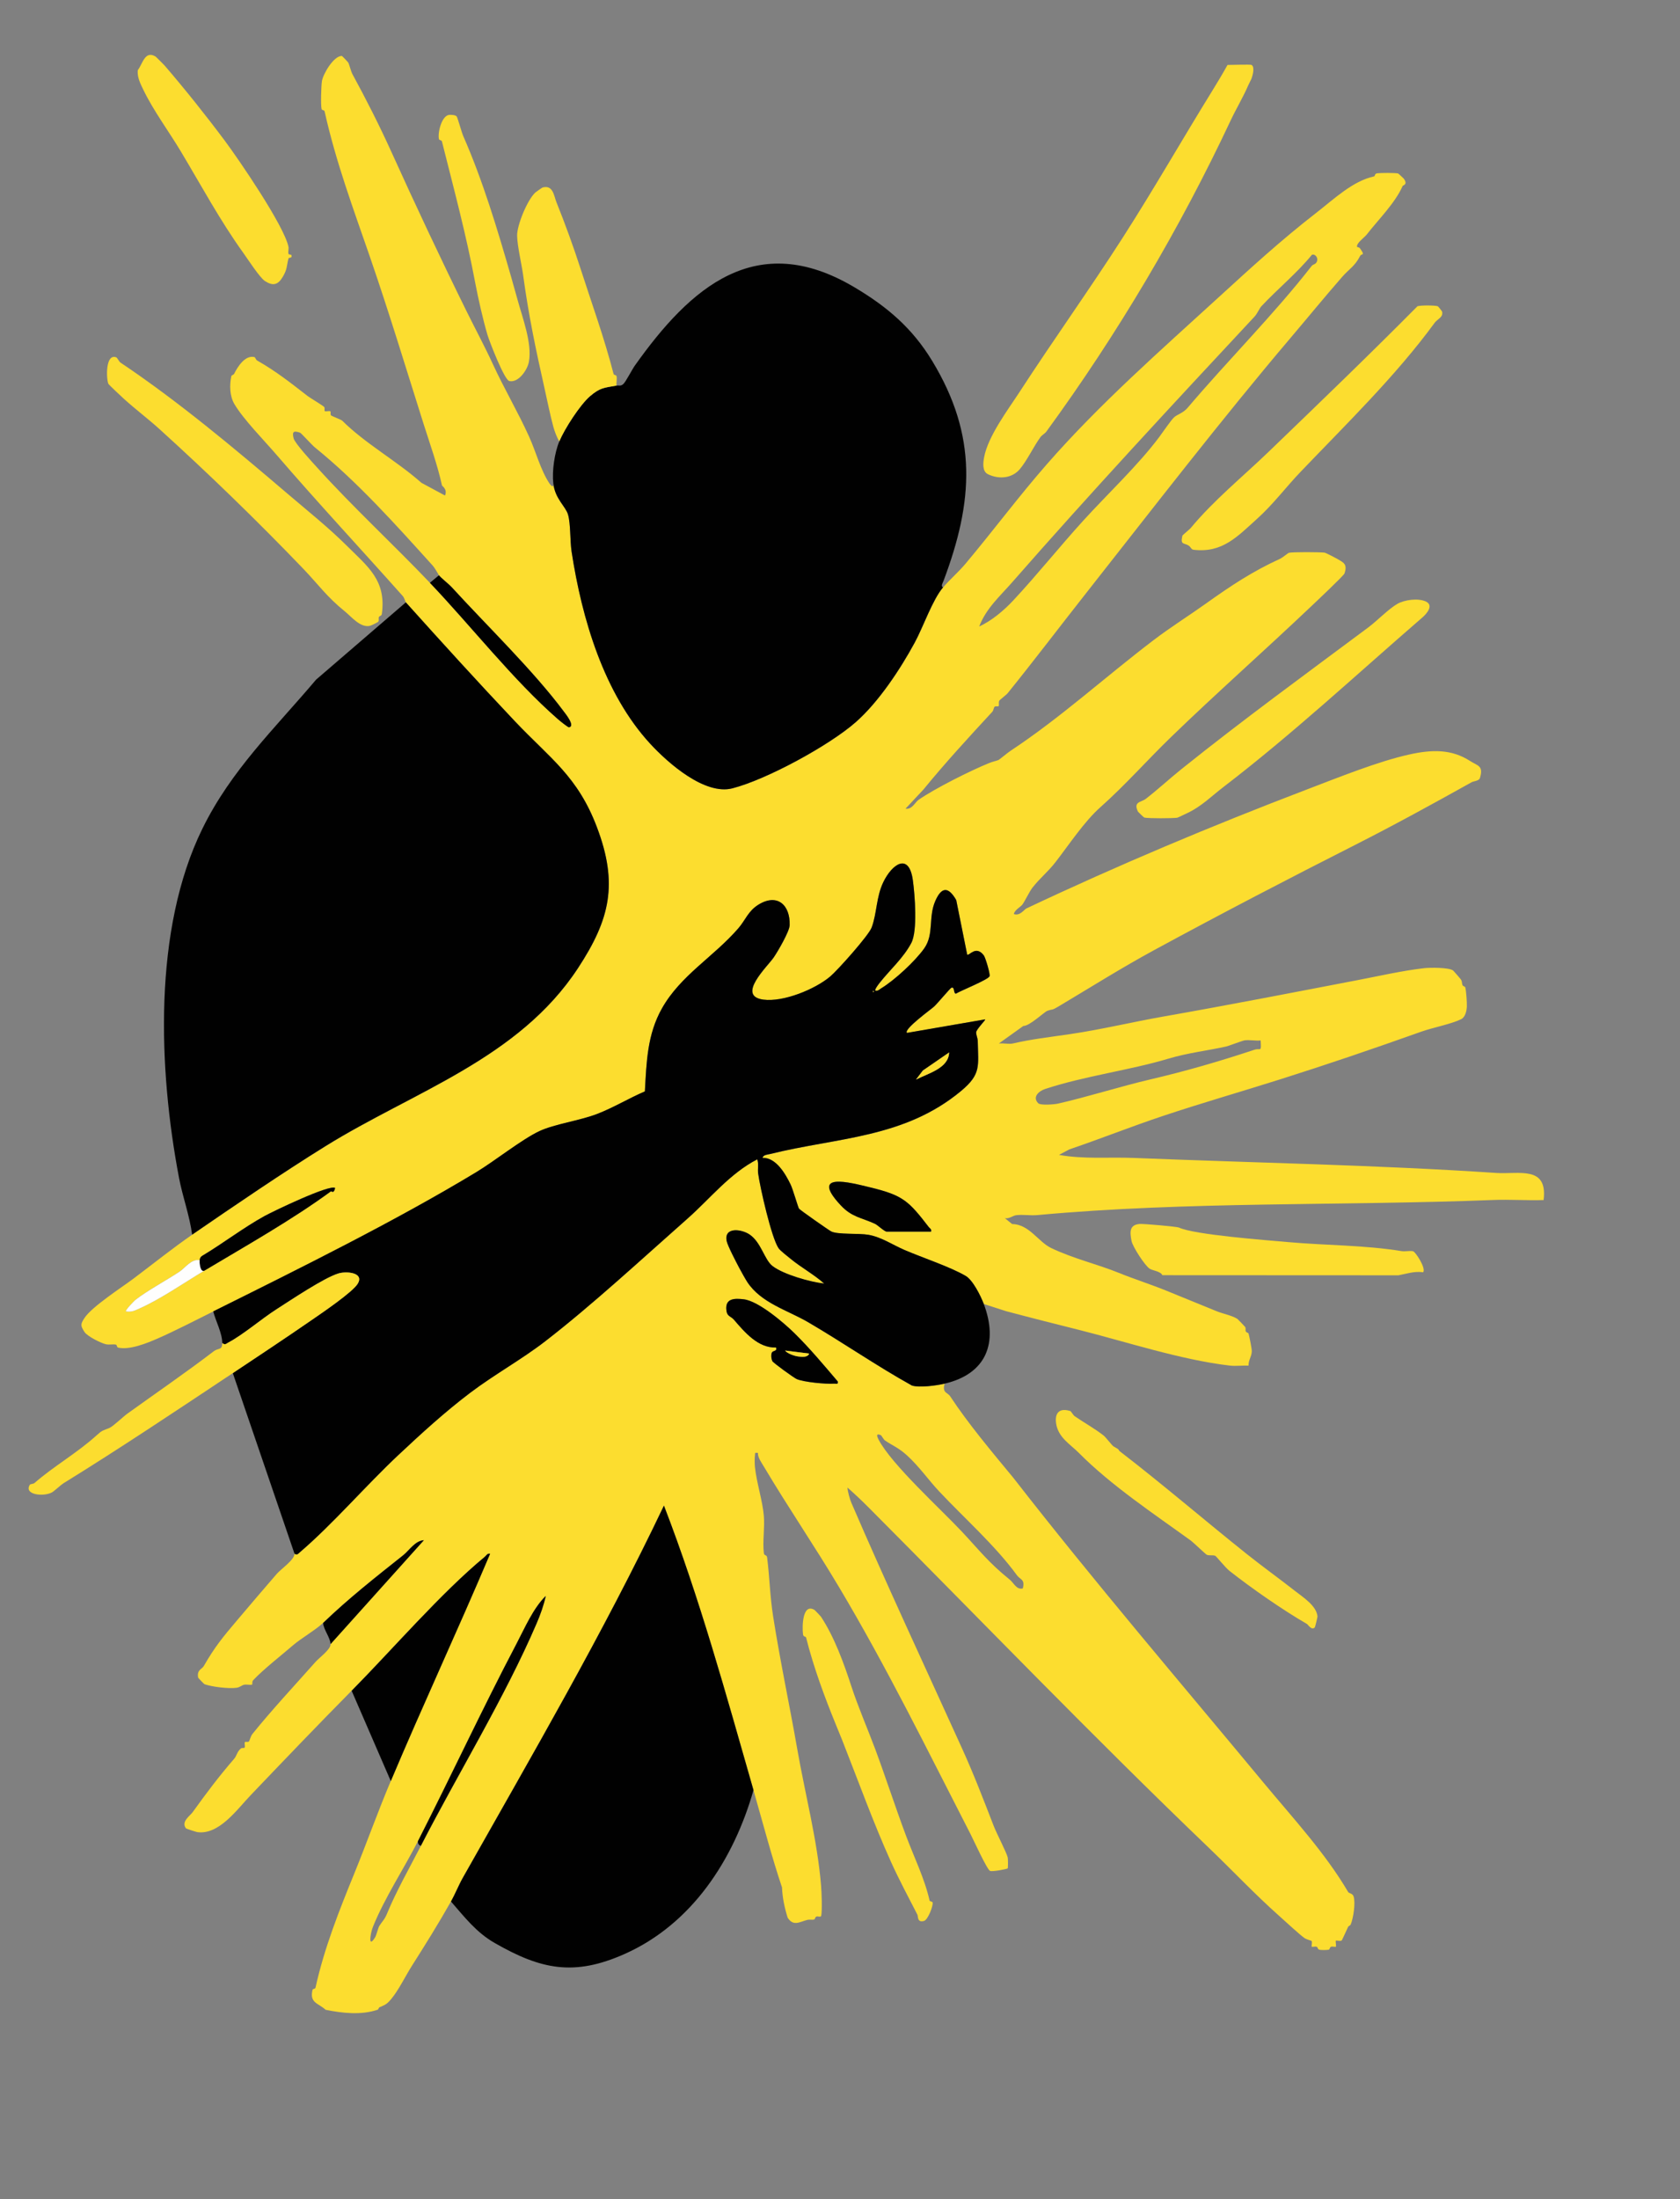 <?xml version="1.0" encoding="UTF-8"?>
<svg id="Layer_2" data-name="Layer 2" xmlns="http://www.w3.org/2000/svg" viewBox="0 0 752.9 985.49">
  <rect x="0" y="0" width="752.9" height="985.49" fill="#808080" stroke="none"/>
  <defs>
    <style>
      .cls-1 {
        fill: #010101;
      }

      .cls-2 {
        fill: #fefefd;
      }

      .cls-3 {
        fill: #fcdd2f;
      }
    </style>
  </defs>
  <path class="cls-3" d="M181.88,269.93c-.29-.32-.57-1.93-1.38-2.84-18.34-20.61-38.26-42.01-56.67-63.4-5.62-6.53-14.8-15.84-18.8-22.65-2.12-3.6-2.2-8.48-1.36-12.49.1-.47,1-.53,1.25-1.03,1.59-3.24,4.96-8.47,9.04-7.52.54.13.63,1.18,1.29,1.56,8.59,4.89,14.98,9.99,22.64,15.93.94.73,7.02,4.34,7.44,4.94.3.44-.04,1.55.19,1.76.47.41,2.1-.26,2.57.18.23.21-.12,1.32.22,1.73s4.5,1.87,5.07,2.43c10.31,10.25,24.29,17.93,35.51,27.84l10.53,5.68c1.25-2.74-1.28-4.25-1.34-4.5-2-9.13-5.24-18.1-8.17-27.34-7.83-24.72-15.42-49.87-24.28-75.55-7.17-20.79-15.01-41.68-20.18-64.83-.11-.51-1.2-.41-1.32-.92-.45-1.88-.19-10.31.14-12.53.47-3.11,5.17-11.27,8.89-11.32.21,0,2.77,2.77,2.88,2.94.47.76,1.31,4.14,1.77,4.98,6.43,11.78,12.47,23.77,17.57,35.04,10.73,23.7,21.96,47.61,33.57,71.17,3.93,7.97,8.33,16.14,11.97,24.07,4.98,10.84,11.19,21.33,16.19,32.38,3.25,7.19,5.04,14.79,9.16,21.05.36.55,2.08,2.52,1.71-.02.79,6.94,5.53,10.24,6.6,13.97,1.22,4.24.84,11.68,1.6,16.62,4.58,29.88,14.44,63.55,35.29,86.12,7.94,8.6,24.36,23.09,36.78,19.9,15.29-3.93,43.41-19.21,55.3-29.68,10.25-9.03,19.89-23.63,26.41-35.65,3.76-6.92,7.99-19.26,12.7-24.74,3.17-3.69,6.81-6.76,10.08-10.65,12.65-15.08,23.58-29.85,36.41-44.53,23.61-27.02,51.13-51.17,76.88-74.71,14.68-13.41,28.07-25.7,43.73-37.85,7.95-6.17,16.48-14.38,26.01-16.42.55-.12.17-1.23,1.43-1.39,1.57-.21,7.95-.23,9.35.07.17.04,2.42,2.15,2.53,2.29,2.01,2.73-.33,2.98-.48,3.31-3.39,7.71-10.89,15.05-16.19,21.88-.94,1.21-4.84,3.92-4.19,5.49.03.06.89.06,1.25.57,2.54,3.6.74,2.16.09,3.4-2.46,4.74-4.87,5.75-8.11,9.46-8.1,9.27-15.12,17.9-23.04,27.23-31.19,36.77-61.8,76.51-91.64,114.4-12.04,15.28-23.12,29.93-35.14,44.82-.67.83-3.57,3-3.81,3.42-.41.76.04,2.04-.3,2.43-.22.26-1.32-.07-1.73.22-.51.36-.45,1.62-1.11,2.33-10.45,11.31-21.19,22.98-30.81,34.78l-8.06,8.61c2.98.47,4.2-2.82,5.91-4.01,7.31-5.06,23.41-13.15,31.63-16.45,1.68-.68,2.44-.73,4.1-1.32.33-.12,4.02-3.21,5.33-4.08,22.86-15.14,42.21-32.93,64.17-49.64,7.89-6.01,15.86-10.96,23.53-16.44,11.25-8.03,20.88-14.42,33.37-20.12.66-.3,3.49-2.53,3.73-2.59,1.69-.42,13.97-.35,16.1-.07.42.06,4.85,2.34,5.51,2.73,2.82,1.68,4.82,2.29,3.34,6.6-.34.99-13.03,12.93-14.91,14.71-20.88,19.84-42,38.45-62.84,58.61-10.58,10.24-20.59,21.61-31.65,31.43-7.22,6.41-14,16.73-20.17,24.68-3.28,4.23-6.86,7.03-10.23,11.31-1.38,1.75-3.52,6.27-4.55,7.62-.91,1.2-3.38,2.29-3.83,4.25,2.7,1.02,4.68-2.06,5.6-2.49,41.11-19.43,83.27-37.11,125.01-53.05,15.32-5.85,32.52-12.81,46.55-15.94,10.24-2.28,19.01-2.47,27.34,2.91,3.38,2.18,6.12,2.05,4.36,7.68-.38,1.22-2.94,1.41-3.59,1.77-16.89,9.42-34.49,19.1-52.06,28.01-30.07,15.25-58.91,30.23-90.01,47.1-14.8,8.03-28.98,16.96-43.49,25.61-2.82,1.68-2.02.82-4.7,1.78-1.37.49-7.97,6.86-10.73,6.77l-11.01,7.87c1.91-.26,4.51.4,6.28-.01,8.15-1.91,16.41-2.84,25.6-4.19,14.01-2.05,28.18-5.48,42-7.91,28.84-5.06,59.17-10.97,86.9-16.29,9.65-1.85,19.98-4.22,29.72-5.35,2.64-.31,11.33-.39,13.14,1.07.23.19,3.22,3.64,3.45,3.98.61.92.39,1.85.71,2.53.29.61,1.14.56,1.25,1.02.43,1.8.78,6.66.7,8.6s-.71,4.77-2.58,5.67c-4.63,2.23-12.59,3.71-17.78,5.55-22.38,7.97-42.04,14.65-63.12,21.33-17.55,5.56-35.43,10.68-52.92,16.53-14.43,4.83-26.56,9.73-41.75,14.92l-4.62,2.46c11.08,2.01,22.22.91,33.38,1.36,54.01,2.19,108.7,3.13,162.55,6.73,10.19.68,23.16-3.42,21.24,12.15-7.52.24-15.11-.33-22.62-.03-68.04,2.67-136.98.56-204.33,6.77-3.04.28-6.39-.33-9.4.04-1.6.2-3.17,1.76-5.1,1.32l3.24,2.63c7.74.15,11.68,7.98,17.55,10.78,9.94,4.75,21.14,7.37,30.25,11.1,6.21,2.54,14.76,5.31,21.58,8.1s15.15,6.19,22.37,9.13c2.86,1.16,6.76,1.84,9.24,3.42.21.14,3.34,3.41,3.48,3.62.35.55.04,1.47.26,1.94.31.67,1.12.56,1.26,1.04.36,1.26,1.48,6.81,1.44,7.95-.08,2.39-1.57,3.98-1.44,6.37-2.75-.11-5.63.31-8.36,0-21.87-2.52-47.07-10.85-67.64-16-10.35-2.59-21.66-5.45-32.72-8.4l-9.95-3.22c-1.36-3.58-4.85-10.63-8.06-12.52-6.89-4.06-19.58-8.25-27.47-11.65-5.37-2.32-10.3-5.76-16.14-6.79-4.31-.76-13.81-.01-16.7-1.51-1.12-.58-13.86-9.51-14.42-10.2-.38-.47-2.76-8.75-3.74-10.77-2.32-4.81-6.53-12.19-12.62-12.01.4-1.41,2.18-1.41,3.35-1.7,30.13-7.5,60.18-7.03,85.68-28.3,9.03-7.53,7.63-11.09,7.44-22.3-.02-1.4-.82-2.93-.71-4.01.13-1.3,4.34-5.53,4.05-5.74l-35.07,6.06c-1.65-1.59,10.81-10.56,12.15-11.79,1.48-1.36,7.22-8.24,7.76-8.44,1.61-.6.8,2.52,2,2.66,2.23-1.37,14.63-6.32,15.12-7.84.32-1.02-1.85-8.35-2.61-9.35-3.59-4.69-6.6.43-7.43-.32l-4.91-24.44c-3.55-6.16-6.6-5.95-9.37.37-3.26,7.41-.46,14.89-5,21.31-4.03,5.69-13.28,14.24-19.24,17.86-.84.51-1.47,1.32-2.62,1.08-.51-.5,1.56-3.08,2.04-3.69,4.47-5.66,10.49-10.98,14.04-17.66,2.89-5.46,1.61-21.62.71-28.15-1.75-12.66-9.33-7.21-13.22.8-3.24,6.67-2.85,14-5.25,20.39-1.33,3.55-15.13,19.04-18.55,21.92-6.81,5.76-21.03,11.56-29.96,10.39-12.3-1.62,1.81-14.81,4.6-18.88,1.84-2.68,7.08-11.64,7.17-14.47.28-9.06-5.51-14.44-13.99-9.21-4.62,2.85-5.85,6.94-8.99,10.57-11.05,12.78-25.87,21.04-34.25,35.9-6.61,11.72-6.92,24.01-7.66,37.2-7.21,3.09-13.96,7.23-21.29,10.07-7.9,3.06-19.18,4.55-25.99,7.74-7.84,3.67-19.95,13.35-28.2,18.34-36.43,22.04-79.68,43.41-117.97,62.45-8.02,3.99-17.34,8.8-24.82,12.07-4.89,2.14-12.72,5.34-17.88,4.1-.51-.12-.42-1.21-.92-1.32-1.29-.29-2.9.17-4.45-.16-2.16-.46-8.4-3.57-9.64-5.51-1.81-2.85-1.83-3.44-.02-6.23,3.32-5.09,16.62-13.66,21.83-17.56,8.82-6.62,17.88-13.9,26.46-19.79,18.95-13,40.28-27.57,59.8-39.69,39.42-24.46,86.46-39.08,113.13-79.77,14.39-21.95,18.02-37.79,8.5-63.03-8.65-22.95-21.03-30.89-36.78-47.54-16.44-17.38-32.9-35.5-48.89-53.3ZM589.7,117.95c1.69-1.92-.24-4.38-1.75-3.78-6.85,8.36-15.36,15.26-22.71,23.13-.76.81-1.78,3.24-3.03,4.59-36.47,39.1-73.95,79.45-108.51,118.94-5.51,6.3-11.76,11.76-14.86,19.9,5.6-2.55,11.14-7.24,15.28-11.69,10.99-11.81,20.53-23.82,31.29-35.67,10.87-11.97,24.56-24.78,34.1-37.52,1.77-2.37,5.33-7.69,6.77-8.94s3.97-1.81,6.02-4.24c18.07-21.31,38.71-41.87,55.57-63.54.43-.55,1.42-.72,1.82-1.17ZM196.72,257.78c-.7-1.07-1.67-3.08-2.95-4.5-16.7-18.46-33.39-37.19-52.7-52.83-1.19-.96-6.13-6.4-6.57-6.55-3.13-1.09-3.62-.3-2.91,2.54.55,2.21,8.45,10.77,10.53,13.06,16.25,17.95,33.86,34.16,50.56,51.66,18.27,19.15,37.44,43.71,57.32,61.06.71.62,4.57,3.8,5.06,3.7,2.84-.6-1.62-6.07-2.36-7.07-13.6-18.27-34.48-38.44-50.22-55.68-1.28-1.4-5.09-4.39-5.74-5.39ZM564.96,466.23c-2.25.25-4.98-.33-7.13-.05-.93.12-7.34,2.55-8.17,2.74-8.15,1.84-17.18,2.83-25.99,5.47-17.37,5.21-37.7,7.78-55.32,13.61-2.84.94-5.82,3.63-3.04,6.4,1.01,1.01,7.31.5,8.82.15,12.46-2.81,28.61-7.87,41.23-10.81,15.85-3.69,31.32-8.18,46.73-13.31,2.94-.98,3.22,1.42,2.87-4.2ZM417.26,551.9c.29-1.17-.48-1.35-1.01-2.03-9.06-11.73-11.53-14.21-26.09-17.75-9.22-2.24-27.55-7.2-13.38,7.99,5.01,5.37,9.33,5.5,15.33,8.28,1.18.55,4.27,3.51,5.26,3.51h19.9ZM89.48,564.72c-3.58-.81-6.63,3.52-9.03,5.12-5.98,3.97-14.53,8.56-19.76,12.64-.5.39-4.77,4.75-4.26,5.17,2.55.46,4.1-.43,6.23-1.37,9.27-4.11,19.93-11.52,28.83-16.84,18.86-11.27,39.32-22.8,56.79-35.59.26-.19,1.28,1.34,1.89-1.51-2.35-1.76-27.71,10.42-31.61,12.56-9.52,5.23-18.65,12.3-28.02,17.88-.74.47-.98,1.09-1.08,1.93Z"/>
  <path class="cls-3" d="M131.97,696.26c1.19.73,1.55.08,2.36-.62,14.94-12.78,29.55-29.87,44.16-43.58,10.3-9.66,20.89-19.33,32.16-27.87s23.1-14.96,33.59-23.06c21.04-16.24,43.61-37.15,63.76-54.95,10.22-9.03,19.02-20.31,31.36-26.65.73,2.01.12,4.24.4,6.33.88,6.39,5.91,28.59,9.09,33.41.78,1.18,4.01,3.65,5.36,4.76,4.82,3.97,10.46,6.99,15.14,11.16-6.21-.66-18.28-4.08-23.16-7.86-3.64-2.82-5.06-10.55-10.21-14.08-3.7-2.54-11.61-3.52-10.33,2.88.43,2.16,4.32,9.57,5.6,11.98.81,1.54,2.86,5.2,3.67,6.44,6.18,9.38,18.09,12.61,27.24,17.96,15.64,9.14,30.64,19.56,46.5,28.37,3.29,1.08,11.06,0,14.66-.83-1.14,4.24,1.32,3.85,2.48,5.61,8.19,12.44,18.63,24.82,28.26,36.47,36.2,46.53,74.56,91.34,112.29,136.81,13.11,15.8,27.61,31.45,37.87,48.95.32.54,1.97.51,2.42,1.98.89,2.87-.11,9.61-1.3,12.48-.24.58-.96.65-1.19,1.12-.47.94-2.62,5.87-2.88,6.08-.54.45-2.36-.14-2.6.09s.27,2.46,0,2.7c-.21.19-1.55-.22-2.17.02s-.51,1.19-.99,1.31c-.84.2-3.08.2-3.97.07-1.22-.18-.79-1.11-1.48-1.38-.62-.24-1.95.17-2.17-.03-.27-.26.34-2.04-.11-2.59-.11-.13-2.2-.62-3.11-1.24-2.01-1.36-9.13-7.95-11.37-9.94-11.01-9.78-20.66-20.1-31.52-30.51-52.11-49.96-101.72-101.54-152.42-152.45-3.07-3.09-6.29-6.13-9.55-9,.06,1.79,1.08,5.29,1.76,6.87,15.75,36.54,33.15,73.78,49.6,110.06,5.35,11.8,9.34,22.26,14.18,34.73,1.28,3.29,5.77,11.93,6.27,14.08.16.7.16,4.72,0,4.89-.33.33-6.71,1.55-7.89,1.16-1.31-.43-7.54-14.1-8.76-16.47-19.32-37.58-37.34-74.46-59.09-110.95-10.94-18.36-22.65-35.46-33.47-53.65-1.15-1.94-2.89-4.27-2.72-6.25-1.58-.08-1.19-.22-1.35,1-.18,1.42-.15,3.95,0,5.4.75,7.02,3.36,14.85,3.97,21.66.48,5.37-.62,11.77.02,16.84.16,1.29,1.29.64,1.46,1.93,1.12,8.89,1.25,17.14,2.68,26.32,3.2,20.45,7.5,40.43,10.79,59.36,3.57,20.53,9.03,40.91,10.72,61.46.24,2.87.54,10.93.06,13.42-.16.83-1.58.07-2.21.4s-.5,1.17-1,1.3c-.89.23-2.04-.09-3.07.18-3.48.89-6.19,3-8.77-1.02-1.35-4.31-2.37-9.06-2.52-13.52-4.59-13.69-8.42-28.33-12.8-43.63-12.28-42.85-24.06-85.89-40.13-127.49-27.16,57.11-59.11,111.79-90.16,166.84-1.87,3.32-3.47,7.37-5.28,10.57-5.68,10.05-11.74,19.75-17.51,28.83-2.88,4.54-5.92,10.85-9.25,14.85-2.1,2.52-2.74,2.59-5.38,3.77-.23.1-.29.89-.76,1.05-7.37,2.5-15.9,1.52-23.25.02-3.43-3.1-7.29-3.05-5.88-8.95.12-.51,1.21-.4,1.32-.92,3.92-17.9,10.88-35.24,17.32-51.03,5.6-13.74,10.54-27.68,16.41-41.6,14.39-34.12,30.06-67.76,44.51-101.86-1.27-.29-1.6.72-2.36,1.34-19.56,16.16-41.35,41.48-59.69,60.04-15.34,15.53-30.26,31.12-45.24,46.81-6.18,6.47-14.16,17.85-23.85,16.56-.57-.08-5.01-1.51-5.17-1.73-2.25-2.98,1.83-5.55,2.99-7.17,6.39-8.88,11.6-15.82,18.63-23.97,1.22-1.41,1.24-3.11,3.01-4.62.4-.34,1.45-.13,1.64-.34.44-.52-.22-2.08.21-2.55.21-.23,1.33.11,1.73-.22.32-.26.76-2.35,1.58-3.37,8.61-10.71,19.37-22.23,28.34-32.36,1.75-1.97,6.89-5.63,6.69-7.97l41.81-46.54c-3.98.26-6.55,4.57-9.28,6.75-12.53,9.97-24.46,19.34-35.9,30.35-3.05,2.94-9.89,6.95-13.32,9.9-5.14,4.43-13.39,10.88-17.93,15.7-.68.72-.33,1.81-.5,1.97-.44.4-2.59-.14-3.62.12-1.2.3-1.87,1.14-3.37,1.36-3.54.5-11-.41-14.37-1.59-.2-.07-2.82-2.78-2.86-2.98-.65-3.48,1.7-3.74,2.49-5.11,5.02-8.7,8.45-12.88,14.99-20.58,5.85-6.89,12.19-14.39,17.8-20.83,1.89-2.17,8.01-6.33,7.88-8.98ZM356.14,597.52c-4.75-4.68-16.2-14.5-22.83-15.28-3.96-.46-8.11-.51-7.82,4.39.21,3.46,1.91,3,3.41,4.74,4.79,5.58,10.82,12.76,18.89,12.48.62,1.91-1.5,1.15-1.93,2.43-.36,1.05-.21,2.61.26,3.63.37.81,9.55,7.42,10.85,8.03,3,1.4,13.34,2.37,16.8,2.1,1-.08,1.95.53,1.67-1-6.24-7.32-12.44-14.75-19.29-21.51ZM394.85,643.17c-2.23-1.03-2,.23-1.11,1.93,5.91,11.28,27.77,31.02,37.4,41.31,7.94,8.48,11.92,13.81,21.31,21.38,1.95,1.57,3.07,4.71,5.94,4,1.02-4.22-1.11-3.8-2.66-5.92-9.63-13.24-23.52-25.52-34.81-37.53-4.84-5.15-9.01-11.23-14.5-16.21-3.83-3.48-6.29-4.23-9.86-6.67-.46-.31-1.57-2.21-1.71-2.28ZM187.28,825.1c-6.15,12.07-14.93,25.38-20.15,38.34-1.16,2.89-2.3,10.11,1.03,4.61.47-.77,1.35-4.24,1.8-4.96,1.4-2.24,2.33-2.7,3.6-5.83,3.84-9.43,10.51-21.28,15.07-30.14,16.54-32.19,37.75-66.75,51.84-99.6,1.71-3.99,3.21-8.13,4.14-12.38-5.68,5.59-9.39,14.35-13.18,21.56-15.3,29.13-29.21,59.08-44.14,88.4Z"/>
  <path class="cls-1" d="M95.55,587.65c38.29-19.04,81.54-40.42,117.97-62.45,8.25-4.99,20.36-14.67,28.2-18.34,6.81-3.19,18.09-4.67,25.99-7.74,7.33-2.84,14.09-6.98,21.29-10.07.74-13.19,1.05-25.48,7.66-37.2,8.38-14.86,23.2-23.11,34.25-35.9,3.14-3.63,4.37-7.72,8.99-10.57,8.47-5.22,14.27.15,13.99,9.21-.09,2.83-5.33,11.79-7.17,14.47-2.79,4.07-16.9,17.27-4.6,18.88,8.93,1.17,23.15-4.62,29.96-10.39,3.41-2.89,17.22-18.37,18.55-21.92,2.39-6.39,2.01-13.71,5.25-20.39,3.88-8.01,11.47-13.46,13.22-.8.9,6.53,2.19,22.69-.71,28.15-3.54,6.68-9.57,12.01-14.04,17.66-.48.61-2.55,3.19-2.04,3.69,1.14.23,1.78-.57,2.62-1.08,5.96-3.61,15.22-12.17,19.24-17.86,4.54-6.41,1.74-13.89,5-21.31,2.78-6.32,5.83-6.53,9.37-.37l4.91,24.44c.83.75,3.85-4.37,7.43.32.76.99,2.93,8.33,2.61,9.35-.49,1.52-12.89,6.47-15.12,7.84-1.2-.14-.4-3.26-2-2.66-.54.2-6.28,7.08-7.76,8.44-1.33,1.23-13.8,10.21-12.15,11.79l35.07-6.06c.28.21-3.92,4.43-4.05,5.74-.11,1.08.69,2.61.71,4.01.19,11.2,1.59,14.76-7.44,22.3-25.51,21.27-55.55,20.81-85.68,28.3-1.17.29-2.95.29-3.35,1.7,6.08-.18,10.29,7.2,12.62,12.01.98,2.02,3.35,10.3,3.74,10.77.56.69,13.29,9.62,14.42,10.2,2.9,1.49,12.4.75,16.7,1.51,5.84,1.03,10.77,4.47,16.14,6.79,7.88,3.4,20.58,7.59,27.47,11.65,3.2,1.89,6.7,8.93,8.06,12.52,6.62,17.47,1.14,31.4-17.54,35.75-3.6.84-11.37,1.91-14.66.83-15.87-8.81-30.86-19.23-46.5-28.37-9.15-5.35-21.06-8.58-27.24-17.96-.81-1.23-2.86-4.9-3.67-6.44-1.27-2.41-5.16-9.82-5.6-11.98-1.28-6.4,6.63-5.41,10.33-2.88,5.15,3.53,6.57,11.26,10.21,14.08,4.88,3.78,16.95,7.2,23.16,7.86-4.69-4.17-10.33-7.18-15.14-11.16-1.35-1.11-4.58-3.57-5.36-4.76-3.18-4.82-8.21-27.02-9.09-33.41-.29-2.09.33-4.33-.4-6.33-12.33,6.35-21.13,17.62-31.36,26.65-20.15,17.8-42.72,38.71-63.76,54.95-10.49,8.1-22.88,14.95-33.59,23.06-11.28,8.54-21.86,18.2-32.16,27.87-14.61,13.7-29.22,30.79-44.16,43.58-.82.7-1.17,1.35-2.36.62l-27.65-80.95c11.22-7.46,23.8-15.81,35.28-23.74,4.38-3.02,18.46-12.54,20.73-16.36,2.94-4.95-5.01-5.65-8.62-4.57-6.5,1.95-21.38,11.97-27.78,16.06-6.79,4.34-14.93,11.39-21.56,14.89-1.08.57-1.49,1.29-2.78.23.02-4.34-2.96-9.88-4.05-14.17ZM391.29,443.97v.67c.44-.22.44-.45,0-.67ZM425.35,471.63l-11.78,8.11-3.05,4.03c5.33-2.77,14.62-5.03,14.83-12.14Z"/>
  <path class="cls-1" d="M86.11,553.25c-1.17-8.65-4.27-16.95-5.89-25.48-9.23-48.56-11.7-111.24,10.49-156.44,12.93-26.33,32.33-44.75,50.94-66.77l40.23-34.64c15.99,17.8,32.45,35.92,48.89,53.3,15.75,16.65,28.12,24.58,36.78,47.54,9.52,25.24,5.89,41.08-8.5,63.03-26.67,40.69-73.71,55.31-113.13,79.77-19.52,12.11-40.85,26.68-59.8,39.69Z"/>
  <path class="cls-1" d="M422.65,263.18c-4.71,5.48-8.94,17.82-12.7,24.74-6.52,12.01-16.16,26.61-26.41,35.65-11.89,10.48-40.01,25.76-55.3,29.68-12.42,3.19-28.84-11.3-36.78-19.9-20.85-22.57-30.71-56.24-35.29-86.12-.76-4.93-.38-12.38-1.6-16.62-1.07-3.73-5.81-7.03-6.6-13.97-.63-5.51.54-13.73,2.7-18.89,2.3-5.5,9.27-16.39,13.81-20.25s6.27-3.68,11.82-4.71c1.09-.2,1.78.4,3.02-.68,1.11-.96,3.88-6.45,5.2-8.3,24.92-35.11,54.38-61.17,98.29-35.14,14.76,8.75,26.04,18.33,35,33.13,20.32,33.6,18.51,62.71,5.02,98.53-.28.75-1.37,2.41-.17,2.86Z"/>
  <path class="cls-1" d="M337.68,802.17c-8.83,31.06-27.52,59.97-57.76,73.43-22.61,10.06-37.38,7.04-58.26-4.95-8.24-4.73-13.42-11.53-19.55-18.56,1.81-3.21,3.41-7.26,5.28-10.57,31.05-55.04,62.99-109.73,90.16-166.84,16.06,41.6,27.85,84.64,40.13,127.49Z"/>
  <path class="cls-3" d="M560.91,29.1c1.53,1,.47,4.71-.07,6.21-.09.26-1.08,2.1-1.48,3.03-2.29,5.31-5.33,10.31-7.83,15.62-22.75,48.49-50.64,95.65-82.63,139.48-.6.82-1.95,1.52-2.63,2.45-3.03,4.17-6.03,10.56-9.23,14.34-3.57,4.22-9.47,4.61-14.27,2.28-2.62-1.27-2.21-5-1.75-7.52,1.73-9.52,10.76-21.43,15.74-29.09,15.5-23.87,31.36-45.95,46.37-69.36,14.2-22.14,26.8-44.27,40.16-65.86,2.35-3.8,4.67-7.69,6.83-11.58,1.66,0,10.34-.29,10.79,0Z"/>
  <path class="cls-3" d="M52.22,160.18c.22.09,1.26,1.96,1.73,2.27,25.69,17.21,50.94,38.32,75.01,58.88,9.22,7.87,17.99,14.81,26.58,23.34,9.42,9.36,17.6,15.4,15.6,30.36-.15,1.14-.98.77-1.35,1.51-.22.43.12,1.4-.2,1.98-.18.33-3.26,1.81-3.87,1.94-4.26.9-8.2-4.09-11.18-6.49-8.14-6.57-11.85-12.04-18.81-19.29-20.67-21.52-42.37-42.57-64.51-62.62-4.65-4.21-10.49-8.63-15.59-13.25-.92-.83-6.91-6.4-7.09-6.86-.98-2.54-1.26-13.86,3.68-11.77Z"/>
  <path class="cls-3" d="M250.67,197.75c-1.07-1.53-2.18-4.65-2.67-6.44-1.49-5.5-2.68-11.56-4.03-17.56-3.79-16.91-7.06-32.28-9.53-50.51-.65-4.79-2.6-12.95-2.69-17.61s4.51-15.95,8.16-19.37c.14-.14,3.07-2.2,3.27-2.25,4.72-1.25,5.04,3.73,6.2,6.62,3.79,9.43,7.55,19.72,10.67,29.39,4.96,15.41,10.76,31.34,14.93,47.56.14.55,1.18.43,1.31.94.31,1.25-.14,2.92.02,4.25-5.55,1.02-7.25.83-11.82,4.71s-11.51,14.75-13.81,20.25Z"/>
  <path class="cls-3" d="M638.92,269.51c3.77,1.68.53,5.45-1.47,7.18-29.45,25.49-58.07,52.14-89.18,75.99-5.26,4.03-9.85,8.7-16.08,11.63-.7.33-4.36,2.1-4.62,2.13-2.24.29-12.8.35-14.74-.07-.19-.04-2.75-2.49-2.84-2.66-2.24-4.54,1.46-4.17,3.45-5.7,5.43-4.19,10.87-9.23,16.19-13.49,27.3-21.88,55.28-42.28,83.63-63.41,3.75-2.79,8.99-8.2,12.92-10.48,3.23-1.87,9.26-2.67,12.74-1.13Z"/>
  <path class="cls-3" d="M644.37,137.24c.15.05,1.86,2.16,1.92,2.44.57,2.52-2.11,3.29-3.32,4.94-17.4,23.8-39.62,45.38-60.19,66.9-6.59,6.89-12.2,14.49-19.46,21.01-8.86,7.97-15.53,15.36-28.42,13.83-1.1-.13-1.17-1.19-2.19-1.86-2.09-1.38-3.82-.11-2.81-4.44.07-.31,3.17-2.77,3.73-3.45,10.37-12.5,23.31-22.98,34.94-34.19,22.4-21.58,44.74-43.06,66.68-65.19,1.38-.46,7.7-.45,9.1,0Z"/>
  <path class="cls-3" d="M69.68,25.32c.25.15,3.74,3.64,4.06,4.01,8.97,10.41,18.67,22.55,26.99,33.71,6.35,8.52,26.51,37.98,28.53,47.48.22,1.03-.21,2.21,0,3.14.16.69,1.23.15,1.37.77.34,1.54-1.15.67-1.36,1.46-.85,3.22-.46,4.65-2.52,8.13-2.18,3.68-4.39,4.25-8,1.93-2.36-1.52-7.78-9.94-9.75-12.68-10.37-14.41-18.85-30.21-28.06-45.58-5.26-8.78-12.11-18-16.62-27.29-1.34-2.76-2.96-5.9-2.55-8.99,2.18-2.84,3.17-8.91,7.9-6.1Z"/>
  <path class="cls-3" d="M528.36,550.09c6.97,3.24,39.02,5.63,49.08,6.52,16.79,1.5,34.08,1.32,50.61,4.02,1.7.28,3.59-.25,5.21.06,1.07.21,5.95,7.69,4.53,9.42-4.01-.55-7.29.65-11.1,1.37l-105.78-.05c-.71-1.74-4.36-2.06-5.66-2.89-2.21-1.42-7.66-9.93-8.14-12.42-.79-4.07-.99-7.19,3.51-7.64,1.74-.17,16.83,1.19,17.73,1.6Z"/>
  <path class="cls-3" d="M99.6,601.82c1.28,1.07,1.7.34,2.78-.23,6.63-3.5,14.77-10.55,21.56-14.89,6.4-4.09,21.28-14.11,27.78-16.06,3.61-1.08,11.56-.38,8.62,4.57-2.27,3.83-16.36,13.34-20.73,16.36-11.49,7.93-24.06,16.28-35.28,23.74-24.77,16.48-50.85,33.91-76.01,49.44-1.06.66-4.01,3.47-5.1,4.04-3.85,2.03-12.68,1-9.84-3.47.21-.33,1.57-.31,2.09-.77,8.57-7.51,19.01-13.38,27.75-21.3,2.81-2.55,2.73-2.06,5.79-3.35,1.63-.69,6.27-5.13,7.95-6.34,13.07-9.41,25.92-18.19,38.87-28.07,2.01-1.53,3.76-.3,3.78-3.66Z"/>
  <path class="cls-1" d="M157.6,757.65c18.33-18.56,40.12-43.88,59.69-60.04.76-.63,1.09-1.64,2.36-1.34-14.44,34.1-30.12,67.74-44.51,101.86l-17.54-40.47Z"/>
  <path class="cls-3" d="M204.67,52.19c.44.62,2.22,7.14,2.92,8.74,8.77,19.95,15.26,41.54,21.56,63.44.8,2.77,1.8,6.32,2.69,9.59,2.22,8.23,6.75,19.87,5.18,28.23-.68,3.62-4.73,9.49-8.79,8.56-2.2-.5-8.86-17.65-9.77-20.71-1.89-6.32-4.16-16.26-5.52-23.48-4.04-21.48-9.27-40.85-14.9-63.24-.14-.55-1.18-.44-1.31-.94-.68-2.72,1.13-10.44,4.51-10.89.89-.12,2.96.03,3.43.71Z"/>
  <path class="cls-3" d="M479.81,632.38c.13.05,1.23,1.82,1.78,2.21,4.09,2.84,9.02,5.56,12.97,8.66,1.08.85,3.83,4.55,4.5,4.91,3.4,1.86,1.61,1.27,2.93,2.29,19.23,14.81,37.8,30.79,56.6,45.8,7.3,5.83,14.36,10.87,21.73,16.64,3.65,2.86,9.69,6.66,10.12,11.47.02.25-1.04,4.75-1.22,4.93-1.5,1.4-2.96-1.25-3.49-1.56-10.62-6.13-24.73-15.91-34.77-23.83-1.8-1.42-5.94-6.62-6.39-6.76-1.27-.39-2.49.03-3.71-.41-.46-.16-6.12-5.6-7.12-6.33-16.26-11.78-35.73-24.7-50.22-39.31-3.91-3.94-9.3-6.93-10.22-13.23-.72-4.9,1.68-7.13,6.53-5.49Z"/>
  <path class="cls-3" d="M365.09,721.48c.18.11,2.66,2.73,2.85,3.01,6.02,9.17,10.2,20.71,13.64,31.27,2.91,8.96,7.54,19.66,10.66,28.05,4.59,12.36,9.06,26.13,13.76,38.7,3.63,9.71,8.41,19.39,10.59,29.12.12.52,1.27.42,1.37.89.31,1.54-2.12,7.77-3.83,8.26-3.17.91-2.61-2.03-2.98-2.76-3.9-7.58-8.32-15.88-11.86-23.72-7.86-17.42-14.53-35.93-21.87-54.56-.88-2.23-1.87-4.61-2.87-7.05-4.77-11.67-9.86-25.22-13.29-38.87-.15-.59-1.22-.21-1.38-1.44-.44-3.4-.3-14.28,5.21-10.91Z"/>
  <path class="cls-1" d="M144.79,727.29c11.44-11.01,23.37-20.39,35.9-30.35,2.73-2.17,5.31-6.49,9.28-6.75l-41.81,46.54c-.27-3.18-3.02-6.18-3.37-9.44Z"/>
  <path class="cls-1" d="M417.26,551.9h-19.9c-.99,0-4.08-2.97-5.26-3.51-6-2.78-10.32-2.9-15.33-8.28-14.17-15.19,4.16-10.23,13.38-7.99,14.56,3.54,17.04,6.01,26.09,17.75.53.68,1.3.86,1.01,2.03Z"/>
  <path class="cls-1" d="M196.72,257.78c.66,1,4.46,3.98,5.74,5.39,15.75,17.24,36.62,37.4,50.22,55.68.74,1,5.21,6.47,2.36,7.07-.49.1-4.35-3.08-5.06-3.7-19.88-17.35-39.05-41.91-57.32-61.06l4.05-3.37Z"/>
  <path class="cls-1" d="M89.48,564.72c.1-.84.34-1.46,1.08-1.93,9.37-5.58,18.5-12.65,28.02-17.88,3.9-2.14,29.26-14.33,31.61-12.56-.61,2.84-1.62,1.31-1.89,1.51-17.46,12.79-37.93,24.32-56.79,35.59-1.76.71-2.19-3.36-2.02-4.72Z"/>
  <path class="cls-2" d="M89.48,564.72c-.16,1.36.27,5.44,2.02,4.72-8.9,5.32-19.56,12.72-28.83,16.84-2.13.95-3.68,1.83-6.23,1.37-.52-.42,3.76-4.79,4.26-5.17,5.22-4.08,13.78-8.68,19.76-12.64,2.4-1.59,5.45-5.93,9.03-5.12Z"/>
  <path class="cls-1" d="M356.14,597.52c6.86,6.76,13.05,14.19,19.29,21.51.28,1.53-.67.92-1.67,1-3.46.27-13.79-.69-16.8-2.1-1.3-.61-10.48-7.22-10.85-8.03-.47-1.02-.62-2.58-.26-3.63.44-1.28,2.56-.52,1.93-2.43-8.06.28-14.09-6.9-18.89-12.48-1.5-1.74-3.2-1.28-3.41-4.74-.29-4.9,3.86-4.85,7.82-4.39,6.63.78,18.08,10.59,22.83,15.28ZM362.63,606.55l-10.79-1.35c.98,1.34,4.24,2.43,5.79,2.63s4.32.58,5-1.28Z"/>
  <path class="cls-1" d="M188.62,827.13c-.97-.29-1.34-1.04-1.35-2.02,14.93-29.32,28.84-59.27,44.14-88.4,3.79-7.21,7.49-15.97,13.18-21.56-.93,4.25-2.42,8.39-4.14,12.38-14.08,32.84-35.3,67.4-51.84,99.6Z"/>
  <path class="cls-3" d="M425.35,471.63c-.21,7.1-9.5,9.36-14.83,12.14l3.05-4.03,11.78-8.11Z"/>
  <path class="cls-3" d="M391.29,443.97c.44.22.44.45,0,.67v-.67Z"/>
  <path class="cls-3" d="M362.63,606.55c-.68,1.87-3.44,1.48-5,1.28s-4.8-1.29-5.79-2.63l10.79,1.35Z"/>
</svg>